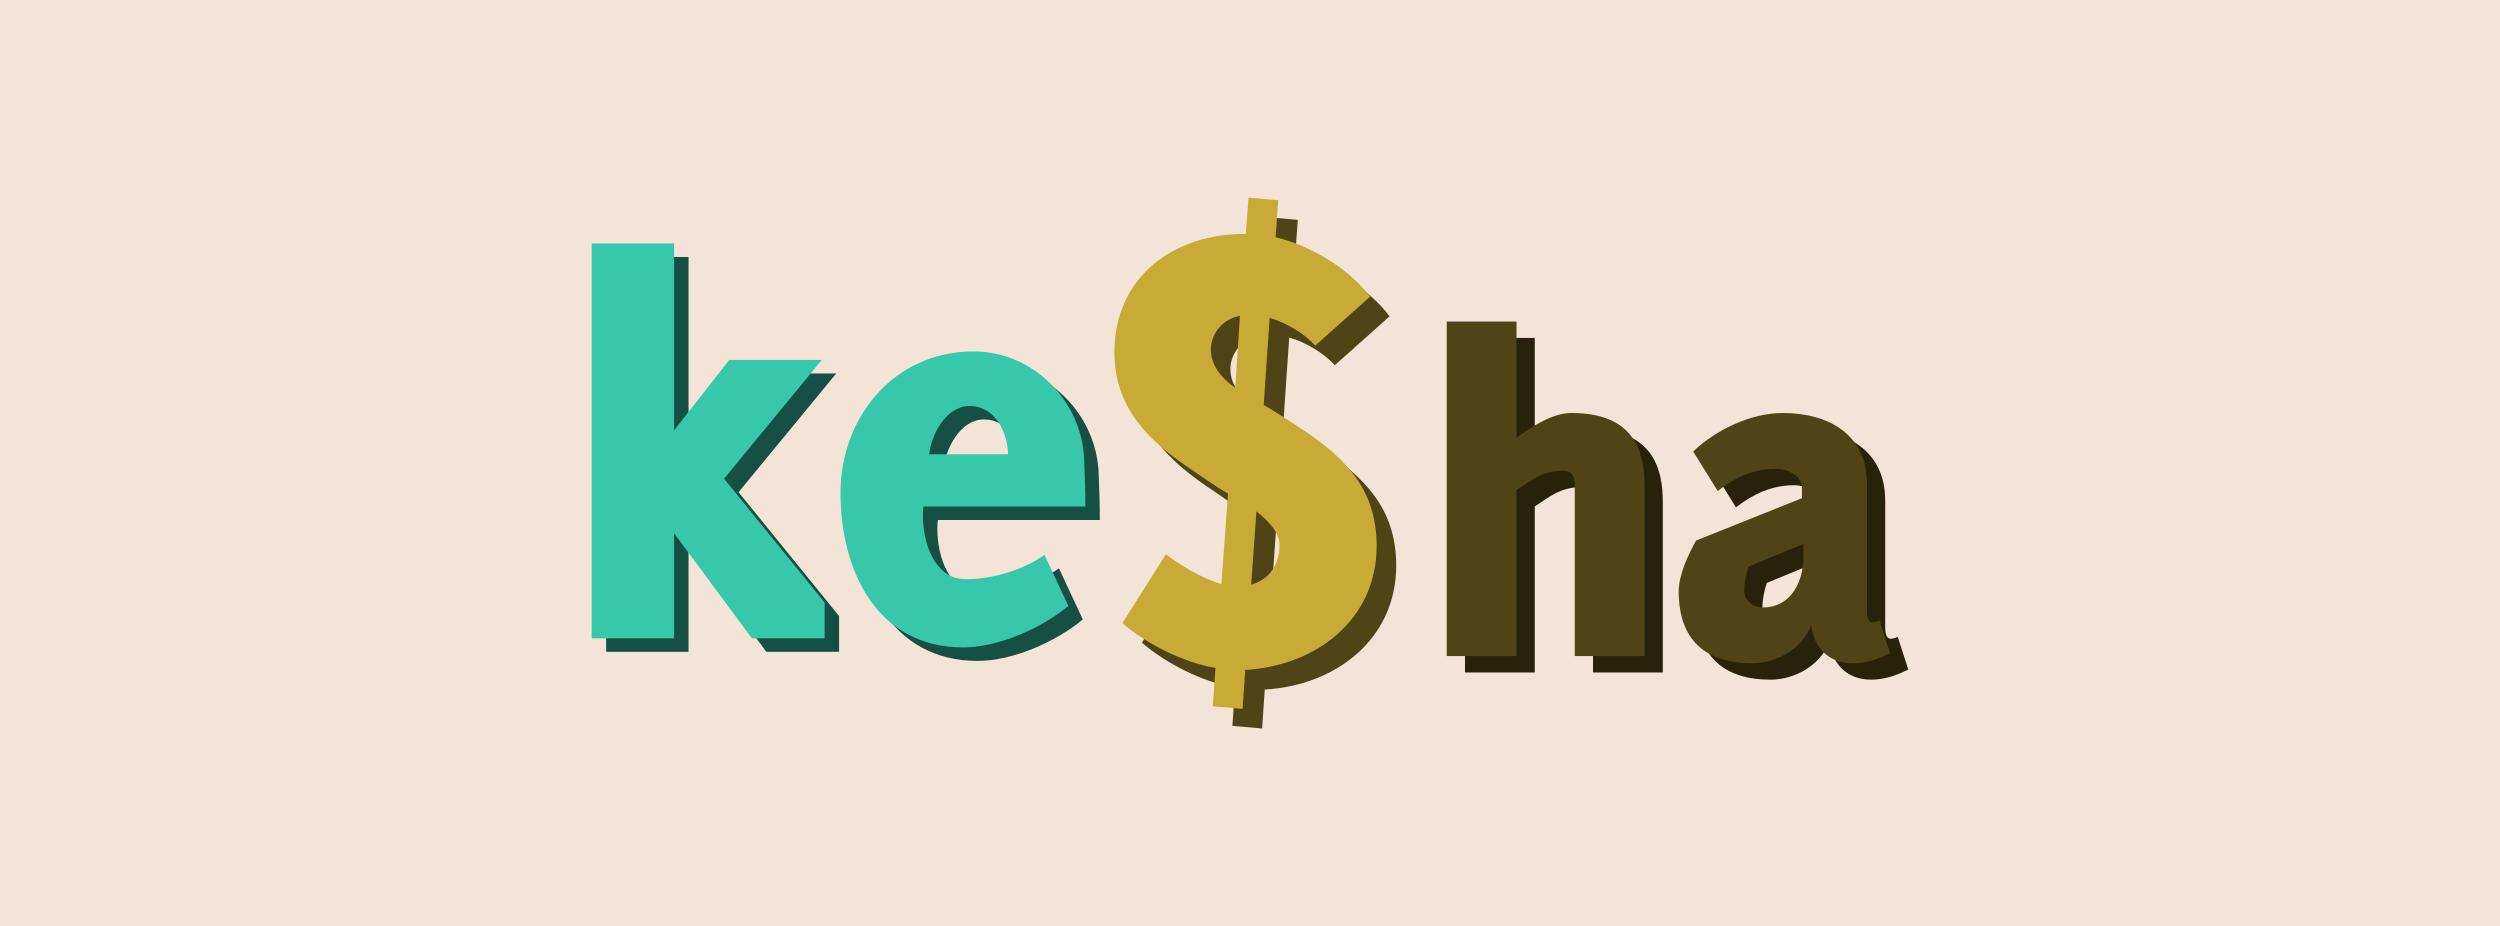 <?xml version="1.0" encoding="UTF-8" standalone="no"?>
<svg
   xmlns:dc="http://purl.org/dc/elements/1.1/"
   xmlns:cc="http://creativecommons.org/ns#"
   xmlns:rdf="http://www.w3.org/1999/02/22-rdf-syntax-ns#"
   xmlns:svg="http://www.w3.org/2000/svg"
   xmlns="http://www.w3.org/2000/svg"
   xmlns:sodipodi="http://sodipodi.sourceforge.net/DTD/sodipodi-0.dtd"
   xmlns:inkscape="http://www.inkscape.org/namespaces/inkscape"
   width="1091.648mm"
   height="404.405mm"
   viewBox="0 0 1091.648 404.405"
   version="1.1"
   id="svg8"
   inkscape:version="1.0.2 (e86c870879, 2021-01-15, custom)"
   sodipodi:docname="django-kesha-logo.svg"
   inkscape:export-filename="/home/olf/Projects/django-kesha/assets/django-kesha-logo.png"
   inkscape:export-xdpi="46.541012"
   inkscape:export-ydpi="46.541012">
  <defs
     id="defs2" />
  <sodipodi:namedview
     id="base"
     pagecolor="#ffffff"
     bordercolor="#666666"
     borderopacity="1.0"
     inkscape:pageopacity="0.0"
     inkscape:pageshadow="2"
     inkscape:zoom="0.24748737"
     inkscape:cx="2080.2299"
     inkscape:cy="309.79087"
     inkscape:document-units="mm"
     inkscape:current-layer="layer1"
     inkscape:document-rotation="0"
     showgrid="false"
     fit-margin-top="0"
     fit-margin-left="0"
     fit-margin-right="0"
     fit-margin-bottom="0"
     inkscape:window-width="1920"
     inkscape:window-height="1054"
     inkscape:window-x="0"
     inkscape:window-y="0"
     inkscape:window-maximized="1" />
  <g
     inkscape:label="Layer 1"
     inkscape:groupmode="layer"
     id="layer1"
     transform="translate(355.846,-25.574)">
    <g
       id="g1169">
      <path
         id="rect982"
         style="fill:#f4e3d7;stroke-width:0.844"
         d="M -355.846,25.574 H 735.802 V 429.979 h -1091.648 z" />
      <g
         id="g1152">
        <g
           id="g1121">
          <path
             d="M -21.204,310.199 H 10.549 V 294.571 L -33.359,240.492 9.308,188.647 H -31.126 l -24.062,30.76 v -81.614 h -35.97 v 172.406 h 35.97 V 264.307 Z"
             style="font-size:248.066px;line-height:0;font-family:'Delicious Heavy';-inkscape-font-specification:'Delicious Heavy, ';letter-spacing:0px;word-spacing:0px;fill:#165044;stroke-width:15.504"
             id="path1087" />
          <path
             d="m 124.411,252.648 c 0,-6.698 -0.248,-13.147 -0.496,-19.845 -0.744,-26.047 -22.078,-47.877 -48.373,-47.877 -34.481,0 -58.047,28.528 -58.047,61.768 0,33.241 15.38,67.474 53.582,67.474 15.132,0 33.985,-8.186 45.892,-18.109 L 106.55,273.733 c -9.178,6.698 -23.07,10.667 -34.233,10.667 -14.14,0 -18.853,-16.372 -18.853,-27.783 0,-1.24 0,-2.729 0.248,-3.969 z M 90.674,229.826 H 56.192 c 0.992,-8.682 7.442,-21.086 17.613,-21.086 11.163,0 16.62,11.411 16.868,21.086 z"
             style="font-size:248.066px;line-height:0;font-family:'Delicious Heavy';-inkscape-font-specification:'Delicious Heavy, ';letter-spacing:0px;word-spacing:0px;fill:#165044;stroke-width:15.504"
             id="path1089" />
          <path
             d="M -27.522,304.301 H 4.23 V 288.673 L -39.677,234.594 2.99,182.749 H -37.445 l -24.062,30.76 v -81.614 h -35.97 v 172.406 h 35.97 v -45.892 z"
             style="font-size:248.066px;line-height:0;font-family:'Delicious Heavy';-inkscape-font-specification:'Delicious Heavy, ';letter-spacing:0px;word-spacing:0px;fill:#37c8ab;stroke-width:15.504"
             id="path1092" />
          <path
             d="m 118.092,246.75 c 0,-6.698 -0.248,-13.147 -0.496,-19.845 -0.744,-26.047 -22.078,-47.877 -48.373,-47.877 -34.481,0 -58.047,28.528 -58.047,61.768 0,33.241 15.38,67.474 53.582,67.474 15.132,0 33.985,-8.186 45.892,-18.109 l -10.419,-22.326 c -9.178,6.698 -23.07,10.667 -34.233,10.667 -14.14,0 -18.853,-16.372 -18.853,-27.783 0,-1.24 0,-2.729 0.248,-3.969 z M 84.355,223.928 H 49.874 c 0.992,-8.682 7.442,-21.086 17.613,-21.086 11.163,0 16.62,11.411 16.868,21.086 z"
             style="font-size:248.066px;line-height:0;font-family:'Delicious Heavy';-inkscape-font-specification:'Delicious Heavy, ';letter-spacing:0px;word-spacing:0px;fill:#37c8ab;stroke-width:15.504"
             id="path1094" />
        </g>
        <g
           id="g1137">
          <path
             d="m 194.116,172.062 -2.019,31.44 c -5.48,-3.75 -10.672,-9.519 -10.672,-16.73 0,-7.499 5.769,-13.557 12.691,-14.711 z m 4.904,117.396 2.308,-32.017 c 4.327,3.461 10.095,8.653 10.095,14.711 0,8.365 -4.327,14.999 -12.403,17.307 z m 54.804,-17.018 c 0,-25.094 -14.422,-38.94 -32.882,-51.054 0,0 -10.672,-7.211 -16.441,-10.384 l 2.596,-38.074 c 6.923,2.019 14.999,6.634 19.902,12.115 l 23.941,-21.345 c -9.23,-12.403 -26.248,-22.498 -41.247,-25.96 l 1.154,-16.153 -12.98,-1.154 -1.154,15.864 c -31.44,-0.288 -57.4,18.749 -57.4,51.631 0,25.094 15.864,39.517 34.613,51.92 0,0 9.807,6.923 14.999,9.807 l -2.884,39.517 c -8.076,-2.308 -17.307,-7.788 -24.229,-12.98 l -19.037,29.998 c 10.672,9.23 26.825,17.307 40.67,19.614 l -1.154,16.73 12.98,1.154 1.154,-17.018 c 30.575,-1.731 57.4,-21.633 57.4,-54.227 z"
             style="font-size:288.442px;line-height:0;font-family:'Delicious Heavy';-inkscape-font-specification:'Delicious Heavy, ';letter-spacing:0px;word-spacing:0px;fill:#504416;stroke-width:18.028"
             id="path1097" />
          <path
             d="m 185.577,163.5 -2.019,31.44 c -5.48,-3.75 -10.672,-9.519 -10.672,-16.73 0,-7.499 5.769,-13.557 12.691,-14.711 z m 4.904,117.396 2.308,-32.017 c 4.327,3.461 10.095,8.653 10.095,14.711 0,8.365 -4.327,14.999 -12.403,17.307 z m 54.804,-17.018 c 0,-25.094 -14.422,-38.94 -32.882,-51.054 0,0 -10.672,-7.211 -16.441,-10.384 l 2.596,-38.074 c 6.923,2.019 14.999,6.634 19.902,12.115 l 23.941,-21.345 c -9.23,-12.403 -26.248,-22.498 -41.247,-25.96 l 1.154,-16.153 -12.98,-1.154 -1.154,15.864 c -31.44,-0.288 -57.4,18.749 -57.4,51.631 0,25.094 15.864,39.517 34.613,51.92 0,0 9.807,6.923 14.999,9.807 l -2.884,39.517 c -8.076,-2.308 -17.307,-7.788 -24.229,-12.98 l -19.037,29.998 c 10.672,9.23 26.825,17.307 40.67,19.614 l -1.154,16.73 12.98,1.154 1.154,-17.018 c 30.575,-1.731 57.4,-21.633 57.4,-54.227 z"
             style="font-size:288.442px;line-height:0;font-family:'Delicious Heavy';-inkscape-font-specification:'Delicious Heavy, ';letter-spacing:0px;word-spacing:0px;fill:#c8ab37;stroke-width:18.028"
             id="path1100" />
        </g>
        <g
           id="g1131">
          <path
             d="m 339.762,319.205 h 30.477 v -74.405 c 0,-15.343 -4.834,-31.738 -31.948,-31.738 -8.407,0 -17.445,6.095 -23.961,10.719 v -50.654 h -30.477 v 146.077 h 30.477 v -72.513 c 5.465,-3.363 10.719,-8.407 20.178,-8.407 3.993,0 5.255,2.312 5.255,6.516 z"
             style="font-size:210.183px;line-height:0;font-family:'Delicious Heavy';-inkscape-font-specification:'Delicious Heavy, ';letter-spacing:0px;word-spacing:0px;fill:#28220b;stroke-width:13.136"
             id="path1103" />
          <path
             d="m 477.432,317.944 -4.624,-14.292 c -0.841,0.42 -1.892,0.841 -2.943,0.841 -2.522,0 -2.522,-3.573 -2.522,-5.465 v -54.858 c 0,-21.859 -16.815,-31.107 -36.782,-31.107 -13.872,0 -29.215,7.356 -39.094,16.815 l 10.719,17.235 c 7.567,-5.885 15.764,-9.668 25.432,-9.668 4.834,0 11.35,2.732 11.35,8.407 v 4.414 l -46.24,18.496 c -3.573,6.516 -7.567,14.923 -7.567,22.279 0,21.018 11.56,31.317 32.158,31.317 10.509,0 21.859,-6.305 25.642,-16.604 1.261,9.458 7.356,16.604 18.286,16.604 5.675,0 11.14,-1.892 16.184,-4.414 z m -37.833,-47.712 v 5.675 c 0,10.93 -5.465,22.069 -17.655,22.069 -4.204,0 -8.197,-2.943 -8.197,-7.356 0,-3.363 0.841,-7.356 1.892,-10.509 z"
             style="font-size:210.183px;line-height:0;font-family:'Delicious Heavy';-inkscape-font-specification:'Delicious Heavy, ';letter-spacing:0px;word-spacing:0px;fill:#28220b;stroke-width:13.136"
             id="path1105" />
          <path
             d="m 331.786,312.054 h 30.477 v -74.405 c 0,-15.343 -4.834,-31.738 -31.948,-31.738 -8.407,0 -17.445,6.095 -23.961,10.719 v -50.654 h -30.477 v 146.077 h 30.477 v -72.513 c 5.465,-3.363 10.719,-8.407 20.178,-8.407 3.993,0 5.255,2.312 5.255,6.516 z"
             style="font-size:210.183px;line-height:0;font-family:'Delicious Heavy';-inkscape-font-specification:'Delicious Heavy, ';letter-spacing:0px;word-spacing:0px;fill:#504416;stroke-width:13.136"
             id="path1108" />
          <path
             d="m 469.456,310.792 -4.624,-14.292 c -0.841,0.42 -1.892,0.841 -2.943,0.841 -2.522,0 -2.522,-3.573 -2.522,-5.465 v -54.858 c 0,-21.859 -16.815,-31.107 -36.782,-31.107 -13.872,0 -29.215,7.356 -39.094,16.815 l 10.719,17.235 c 7.567,-5.885 15.764,-9.668 25.432,-9.668 4.834,0 11.35,2.732 11.35,8.407 v 4.414 l -46.24,18.496 c -3.573,6.516 -7.567,14.923 -7.567,22.279 0,21.018 11.56,31.317 32.158,31.317 10.509,0 21.859,-6.305 25.642,-16.604 1.261,9.458 7.356,16.604 18.286,16.604 5.675,0 11.14,-1.892 16.184,-4.414 z m -37.833,-47.712 v 5.675 c 0,10.93 -5.465,22.069 -17.655,22.069 -4.204,0 -8.197,-2.943 -8.197,-7.356 0,-3.363 0.841,-7.356 1.892,-10.509 z"
             style="font-size:210.183px;line-height:0;font-family:'Delicious Heavy';-inkscape-font-specification:'Delicious Heavy, ';letter-spacing:0px;word-spacing:0px;fill:#504416;stroke-width:13.136"
             id="path1110" />
        </g>
      </g>
    </g>
  </g>
</svg>
